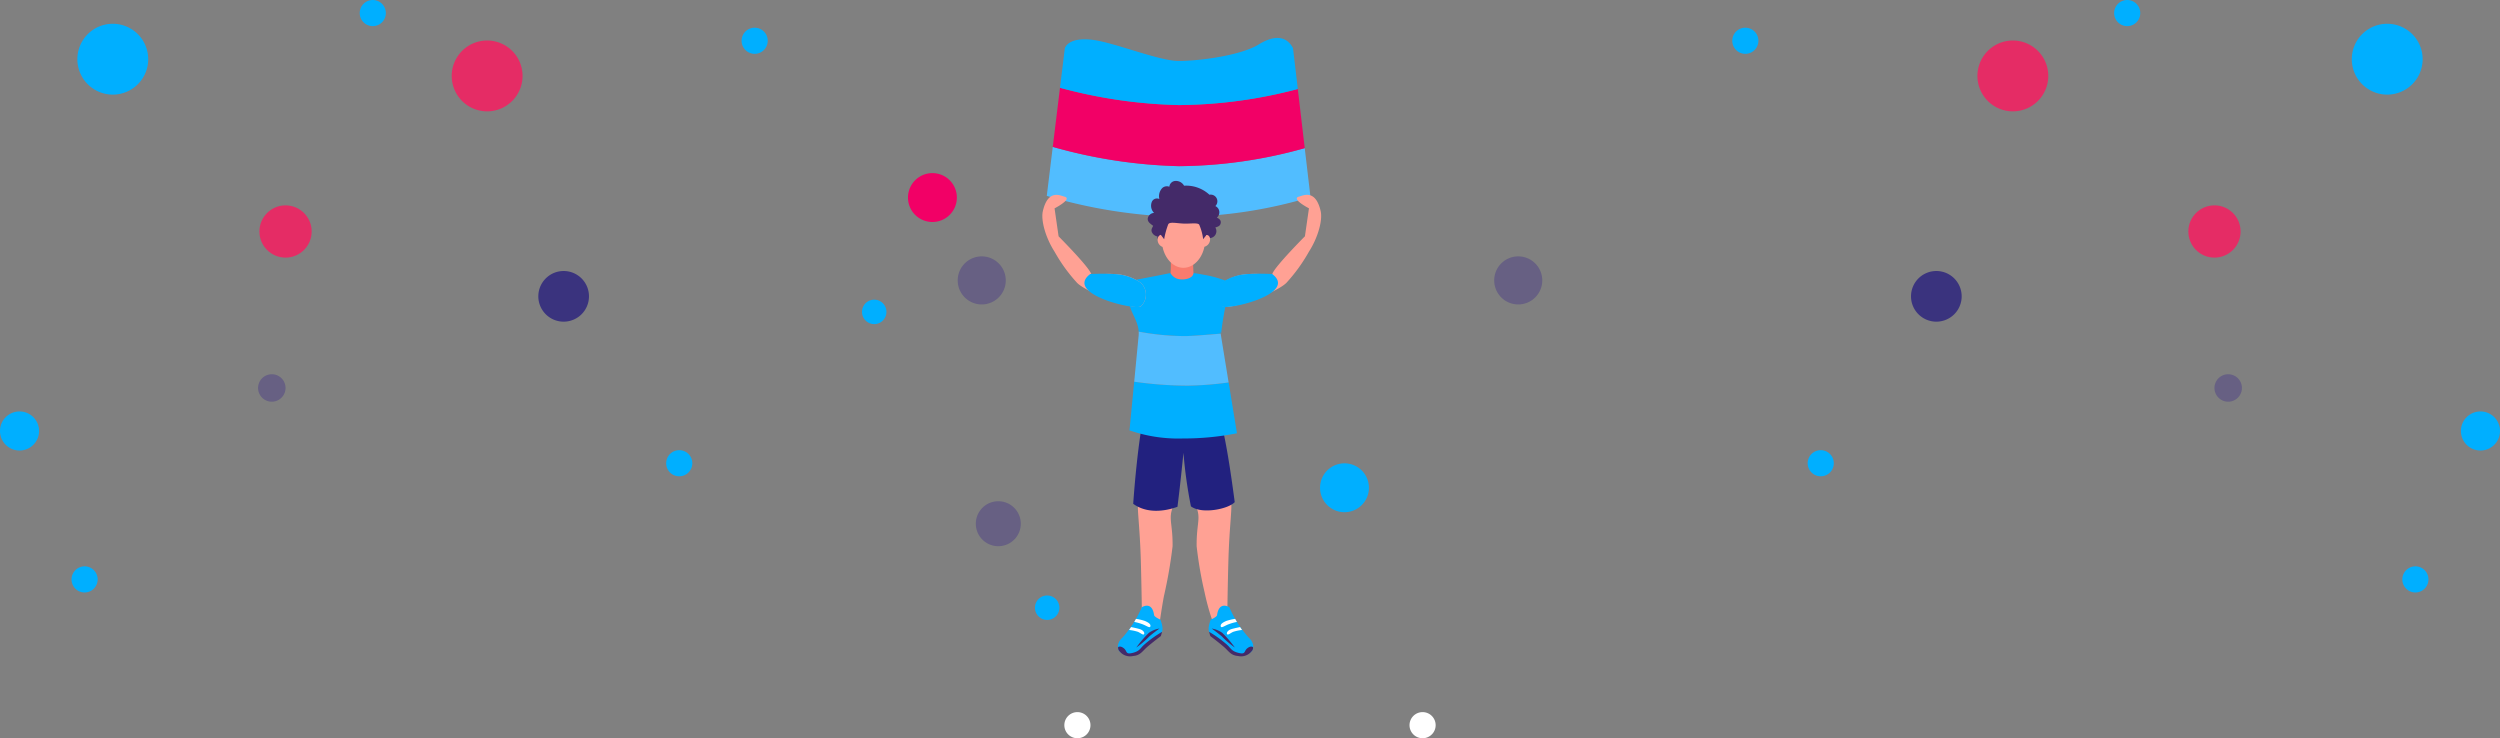 <svg xmlns="http://www.w3.org/2000/svg" width="349.786" height="103.29" viewBox="0 0 349.786 103.29">
  <rect x="0" y="0" width="349.786" height="103.29" fill="#808080" stroke="none"/>
  <g id="score-perso" transform="translate(-795.394 -306)">
    <g id="Groupe_1786" data-name="Groupe 1786" transform="translate(875.348 44.7)">
      <g id="Groupe_1784" data-name="Groupe 1784" transform="translate(62.672 266.61)">
        <path id="Tracé_1424" data-name="Tracé 1424" d="M90.255,344.977s-.294,1.245-.789,3.072c-.272,1,.189,3.335.337,8.651.106,3.845.154,7.8.154,7.8l2.394,1.43s.253-2.07.674-4.342a65.61,65.61,0,0,0,1.217-7.009c.033-2.762-.473-3.637-.145-4.912a20.572,20.572,0,0,0,.788-4.473Z" transform="translate(-72.807 -283.465)" fill="#ffa194"/>
        <path id="Tracé_1425" data-name="Tracé 1425" d="M103.587,344.977s.295,1.245.79,3.072c.272,1-.19,3.335-.337,8.651-.107,3.845-.155,7.8-.155,7.8l-1.749,1.43a33.562,33.562,0,0,1-1.425-4.9,55.1,55.1,0,0,1-1.111-6.449c-.033-2.762.473-3.637.145-4.912a20.572,20.572,0,0,1-.788-4.473Z" transform="translate(-74.798 -283.465)" fill="#ffa194"/>
        <g id="Groupe_1769" data-name="Groupe 1769" transform="translate(3.834 0)">
          <path id="Tracé_1426" data-name="Tracé 1426" d="M69.752,282.717l-.837,6.854A71.581,71.581,0,0,0,87.4,292.513a65.2,65.2,0,0,0,18.412-2.77l-.806-6.854A66.177,66.177,0,0,1,87.4,285.413,70.528,70.528,0,0,1,69.752,282.717Z" transform="translate(-68.915 -267.476)" fill="#51bdff"/>
          <path id="Tracé_1427" data-name="Tracé 1427" d="M87.857,272.377a69.3,69.3,0,0,1-16.639-2.419l-1.011,8.27a70.53,70.53,0,0,0,17.65,2.7,66.177,66.177,0,0,0,17.606-2.523l-.972-8.275A66.384,66.384,0,0,1,87.857,272.377Z" transform="translate(-69.37 -262.987)" fill="#f20066"/>
          <path id="Tracé_1428" data-name="Tracé 1428" d="M99.581,260.106c-2.51,1.55-8.3,2.315-11.217,2.315-2.753,0-8.93-2.561-12.006-2.951-3.611-.458-3.925,1.246-3.925,1.246l-.667,5.458a69.3,69.3,0,0,0,16.639,2.419,66.387,66.387,0,0,0,16.635-2.25l-.661-5.627S103.374,257.763,99.581,260.106Z" transform="translate(-69.918 -259.202)" fill="#00afff"/>
        </g>
        <g id="Groupe_1801" data-name="Groupe 1801" transform="translate(17.963 19.993)">
          <path id="Tracé_1493" data-name="Tracé 1493" d="M303.634,280.507a.957.957,0,0,0-.215-1.606.935.935,0,0,0-.829-1.587,4.8,4.8,0,0,0-3.549-1.265,1.31,1.31,0,0,0-1.28-.661.889.889,0,0,0-.779.808.95.95,0,0,0-1,.19,1.67,1.67,0,0,0-.4,1.526.78.78,0,0,0-1.027.345,1.423,1.423,0,0,0,.289,1.6.943.943,0,0,0-.888.8c-.014.487.353.686.757,1.007-.112.281-.3.464-.2.82a1.043,1.043,0,0,0,.81.667c-.1.685.7.883,1.13.414a6.359,6.359,0,0,0,1.544.227c.432.011.857-.08,1.285-.077a10.087,10.087,0,0,1,1.662.338,1.153,1.153,0,0,0,1.4-.712.961.961,0,0,0,1.069-1.444c.285-.1.63-.173.729-.516C304.311,280.837,303.862,280.643,303.634,280.507Z" transform="translate(-293.962 -275.37)" fill="#442a69"/>
        </g>
        <path id="Tracé_1436" data-name="Tracé 1436" d="M102.766,346.624c-.383-2.894-.912-6.666-1.556-9.683a7.7,7.7,0,0,1-1.656-.531H91.315a7.783,7.783,0,0,1-1.713.543c-.422,2.828-.786,6.324-1.04,9.911,1.883,1.367,4.312,1.092,6.19.42.41-3.137.839-7.551.839-7.551a64.763,64.763,0,0,0,1.046,7.484C98.173,348.376,101.931,347.578,102.766,346.624Z" transform="translate(-72.636 -281.684)" fill="#22217f"/>
        <g id="Groupe_1775" data-name="Groupe 1775" transform="translate(15.254 32.893)">
          <path id="Tracé_1437" data-name="Tracé 1437" d="M95.969,328.588a54.185,54.185,0,0,1-7.408-.553l-.654,6.811a20.892,20.892,0,0,0,7.5,1.135,38.242,38.242,0,0,0,7.535-.729l-1.162-7.113A47.13,47.13,0,0,1,95.969,328.588Z" transform="translate(-87.754 -312.834)" fill="#00afff"/>
          <path id="Tracé_1438" data-name="Tracé 1438" d="M100.621,317.319l-.058-.353.123.315a48.127,48.127,0,0,1,1.377-7.049,15.232,15.232,0,0,0-3.627-1.115c-.927-.185-1.619-.274-1.619-.274s-.282.858-1.609.858a1.8,1.8,0,0,1-1.6-.858l-1.286.255c-1.293.256-3.22.631-4.122.783.063.417-.523,2.393-.485,2.719.2,1.678,1.348,2.841,1.436,4.435a35.781,35.781,0,0,0,6.453.627C96.489,317.661,98.925,317.466,100.621,317.319Z" transform="translate(-87.714 -308.843)" fill="#00afff"/>
          <path id="Tracé_1439" data-name="Tracé 1439" d="M101.948,326.3l-1.115-6.827c-1.7.146-4.132.342-5.016.342a35.782,35.782,0,0,1-6.453-.626,3.434,3.434,0,0,1,0,.486l-.626,6.523a54.2,54.2,0,0,0,7.408.553A47.136,47.136,0,0,0,101.948,326.3Z" transform="translate(-87.926 -310.994)" fill="#51bdff"/>
        </g>
        <g id="Groupe_1778" data-name="Groupe 1778" transform="translate(19.327 24.171)">
          <path id="Tracé_1448" data-name="Tracé 1448" d="M95.2,306.89s.006,1-.041,1.517a1.688,1.688,0,0,0,1.473.884c.454.057,1.676-.107,1.735-.884-.044-.808-.059-1.662-.059-1.662Z" transform="translate(-93.335 -299.685)" fill="#f97b6e"/>
          <path id="Tracé_1449" data-name="Tracé 1449" d="M100.192,301.639c-.179-.544-.6-.394-.6-.394s-.035.082-.081.2c-.146-2.026-1.444-3.612-3.026-3.612-1.521,0-2.778,1.469-3,3.385-.133-.029-.376-.021-.554.334a1.06,1.06,0,0,0,.629,1.346c.357,1.684,1.53,2.92,2.927,2.92s2.579-1.247,2.93-2.942A1.073,1.073,0,0,0,100.192,301.639Z" transform="translate(-92.856 -297.831)" fill="#ffa194"/>
        </g>
        <path id="Tracé_1450" data-name="Tracé 1450" d="M99.517,297.642c-1.021-1.68-4.579-1.779-5.613-.124-.534.854-.463,3.374-.463,3.374l.463.619a11.163,11.163,0,0,1,.573-2.09c.209-.384,1.122-.144,2.157-.1.917.04,1.965-.154,2.174.148a7.35,7.35,0,0,1,.556,2.04l.463-.619A12.1,12.1,0,0,0,99.517,297.642Z" transform="translate(-73.65 -273.348)" fill="#442a69"/>
        <path id="Tracé_1453" data-name="Tracé 1453" d="M114.106,261.711s1.312-2.61,3.849-1.867a2,2,0,0,1,1.32,1.05S115.5,262.065,114.106,261.711Z" transform="translate(-80.981 -259.381)" fill="#00afff"/>
        <path id="Tracé_1454" data-name="Tracé 1454" d="M77.964,261.711s-1.312-2.61-3.849-1.867a2,2,0,0,0-1.32,1.05S76.575,262.065,77.964,261.711Z" transform="translate(-66.446 -259.381)" fill="#00afff"/>
        <g id="Groupe_1782" data-name="Groupe 1782" transform="translate(26.479 79.435)">
          <path id="Tracé_1462" data-name="Tracé 1462" d="M104.781,367.825s-1.428-.944-1.716,1.1c-.037.269-.881.634-.881.634s-.6,1.429-.1,1.884a18.778,18.778,0,0,0,2.287,1.663c.868.553.948,2.054,3.03,1.227.969-.385.969-1.485.066-2.283A16.107,16.107,0,0,1,104.781,367.825Z" transform="translate(-101.886 -367.607)" fill="#00afff"/>
          <path id="Tracé_1463" data-name="Tracé 1463" d="M108.112,374.372s-.24-.257-.752.117c-.567.414-.208.946-1.265.683s-1.039-.654-1.735-1.249a16.524,16.524,0,0,0-2.394-1.7l.173.594s1.329,1.011,1.95,1.56.938,1.16,1.923,1.226a1.871,1.871,0,0,0,1.879-.63A.686.686,0,0,0,108.112,374.372Z" transform="translate(-101.903 -368.566)" fill="#442a69"/>
          <path id="Tracé_1464" data-name="Tracé 1464" d="M106.043,369.932l.245.431a6.746,6.746,0,0,0-1.121.31c-.652.235-1.075.63-1.145.291s.4-.574.776-.739A6.983,6.983,0,0,1,106.043,369.932Z" transform="translate(-102.329 -368.09)" fill="#fff"/>
          <path id="Tracé_1465" data-name="Tracé 1465" d="M106.958,371.382s-.681.134-1.178.275-.761.494-.644.706.476-.153.873-.318a6.1,6.1,0,0,1,1.227-.255Z" transform="translate(-102.557 -368.392)" fill="#fff"/>
          <path id="Tracé_1466" data-name="Tracé 1466" d="M105.668,374.3a15.207,15.207,0,0,0-1.753-2.047,3.473,3.473,0,0,0-1.488-.611s.969.7,1.447,1.129A12,12,0,0,0,105.668,374.3Z" transform="translate(-101.999 -368.446)" fill="#442a69"/>
        </g>
        <g id="Groupe_1783" data-name="Groupe 1783" transform="translate(13.779 79.435)">
          <path id="Tracé_1467" data-name="Tracé 1467" d="M89.205,367.825s1.428-.944,1.716,1.1c.038.269.881.634.881.634s.6,1.429.1,1.884a18.779,18.779,0,0,1-2.287,1.663c-.868.553-.948,2.054-3.03,1.227-.969-.385-.969-1.485-.066-2.283A16.107,16.107,0,0,0,89.205,367.825Z" transform="translate(-85.851 -367.607)" fill="#00afff"/>
          <path id="Tracé_1468" data-name="Tracé 1468" d="M85.9,374.372s.24-.257.752.117c.567.414.208.946,1.265.683s1.039-.654,1.735-1.249a16.524,16.524,0,0,1,2.394-1.7l-.173.594s-1.329,1.011-1.95,1.56-.938,1.16-1.923,1.226a1.871,1.871,0,0,1-1.879-.63A.686.686,0,0,1,85.9,374.372Z" transform="translate(-85.859 -368.566)" fill="#442a69"/>
          <path id="Tracé_1469" data-name="Tracé 1469" d="M88.987,369.932l-.245.431a6.746,6.746,0,0,1,1.121.31c.652.235,1.075.63,1.145.291s-.4-.574-.776-.739A6.983,6.983,0,0,0,88.987,369.932Z" transform="translate(-86.452 -368.09)" fill="#fff"/>
          <path id="Tracé_1470" data-name="Tracé 1470" d="M88.11,371.382s.681.134,1.178.275.761.494.644.706-.476-.153-.873-.318a6.091,6.091,0,0,0-1.227-.255Z" transform="translate(-86.263 -368.392)" fill="#fff"/>
          <path id="Tracé_1471" data-name="Tracé 1471" d="M89.108,374.3a15.207,15.207,0,0,1,1.753-2.047,3.473,3.473,0,0,1,1.488-.611s-.969.7-1.447,1.129A12,12,0,0,1,89.108,374.3Z" transform="translate(-86.528 -368.446)" fill="#442a69"/>
        </g>
        <path id="Tracé_1472" data-name="Tracé 1472" d="M3.178.158C4.423.447,6.32,2.089,7.553,4.119a23.117,23.117,0,0,1,2.53,4.723c.672,1.859-.056,8.957-.926,9.465a2.261,2.261,0,0,1-2.981-1.454,6.925,6.925,0,0,1,.592-4.006c.416-1.061,1.508-2.6,1.344-2.755C7.347,9.38,5.37,3.679,5.37,3.679L2.1,1.459S-.255,3.213.023,1.97C.141,1.444.018-.574,3.178.158Z" transform="matrix(0.438, 0.899, -0.899, 0.438, 40.907, 21.31)" fill="#ffa194"/>
        <path id="Tracé_1671" data-name="Tracé 1671" d="M3.178,18.3c1.245-.288,3.141-1.931,4.375-3.961a23.118,23.118,0,0,0,2.53-4.723c.672-1.859-.056-8.957-.926-9.465A2.261,2.261,0,0,0,6.175,1.605a6.925,6.925,0,0,0,.592,4.006c.416,1.061,1.508,2.6,1.344,2.755-.764.712-2.74,6.413-2.74,6.413L2.1,17S-.255,15.244.023,16.488C.141,17.014.018,19.032,3.178,18.3Z" transform="matrix(-0.438, 0.899, -0.899, -0.438, 21.125, 29.401)" fill="#ffa194"/>
        <path id="Tracé_1676" data-name="Tracé 1676" d="M2.1,8.485C6.2,10.566,3.955.659,3.086.151A2.261,2.261,0,0,0,.1,1.605,6.925,6.925,0,0,0,.7,5.611C1.113,6.672,2.1,8.485,2.1,8.485Z" transform="matrix(-0.438, 0.899, -0.899, -0.438, 18.463, 34.857)" fill="#00afff"/>
        <path id="Tracé_1677" data-name="Tracé 1677" d="M2.1.287c4.1-2.082,1.857,7.826.988,8.333A2.261,2.261,0,0,1,.1,7.166,6.925,6.925,0,0,1,.7,3.161C1.113,2.1,2.1.287,2.1.287Z" transform="matrix(0.438, 0.899, -0.899, 0.438, 34.709, 31.012)" fill="#00afff"/>
      </g>
      <g id="Groupe_1785" data-name="Groupe 1785" transform="translate(56.576 331.433)" opacity="0.5">
        <path id="Tracé_1474" data-name="Tracé 1474" d="M67.051,352.3a3.146,3.146,0,1,1-3.147-3.146A3.147,3.147,0,0,1,67.051,352.3Z" transform="translate(-60.758 -349.157)" fill="#4d4085"/>
      </g>
      <path id="Tracé_1475" data-name="Tracé 1475" d="M128.407,345.875a3.42,3.42,0,1,1-3.42-3.42A3.42,3.42,0,0,1,128.407,345.875Z" transform="translate(-16.828 -16.33)" fill="#00afff"/>
      <path id="Tracé_1477" data-name="Tracé 1477" d="M44.072,315.256a1.71,1.71,0,1,1-1.71-1.71A1.71,1.71,0,0,1,44.072,315.256Z" transform="translate(0 -10.318)" fill="#00afff"/>
      <path id="Tracé_1478" data-name="Tracé 1478" d="M74.624,367.516a1.71,1.71,0,1,1-1.71-1.711A1.71,1.71,0,0,1,74.624,367.516Z" transform="translate(-6.354 -21.187)" fill="#00afff"/>
      <path id="Tracé_1479" data-name="Tracé 1479" d="M55.614,294.61a3.42,3.42,0,1,1-3.42-3.421A3.421,3.421,0,0,1,55.614,294.61Z" transform="translate(-1.689 -5.668)" fill="#f20066"/>
    </g>
    <g id="bullets_bg" data-name="bullets bg" transform="translate(727.441 306)">
      <path id="Tracé_1644" data-name="Tracé 1644" d="M171.045,38.414a4.956,4.956,0,1,1-4.956-4.956A4.956,4.956,0,0,1,171.045,38.414Z" transform="translate(-82.355 -30.132)" fill="#00afff"/>
      <g id="Groupe_1867" data-name="Groupe 1867" transform="translate(104.061 52.362)" opacity="0.5">
        <path id="Tracé_1645" data-name="Tracé 1645" d="M92.558,49.148a1.921,1.921,0,1,1-1.921-1.921A1.921,1.921,0,0,1,92.558,49.148Z" transform="translate(-88.715 -47.227)" fill="#4d4085"/>
      </g>
      <path id="Tracé_1647" data-name="Tracé 1647" d="M211.456,31.357a1.828,1.828,0,1,1-1.828-1.828A1.828,1.828,0,0,1,211.456,31.357Z" transform="translate(-89.517 -29.529)" fill="#00afff"/>
      <path id="Tracé_1648" data-name="Tracé 1648" d="M108.834,124.962a1.828,1.828,0,1,1-1.829-1.828A1.828,1.828,0,0,1,108.834,124.962Z" transform="translate(-27.216 -43.894)" fill="#00afff"/>
      <path id="Tracé_1649" data-name="Tracé 1649" d="M295.123,113.988a1.828,1.828,0,1,1-1.829-1.828A1.828,1.828,0,0,1,295.123,113.988Z" transform="translate(-130.305 -49.175)" fill="#00afff"/>
      <path id="Tracé_1650" data-name="Tracé 1650" d="M274.571,35.936a1.828,1.828,0,1,1-1.828-1.828A1.828,1.828,0,0,1,274.571,35.936Z" transform="translate(-99.202 -30.232)" fill="#00afff"/>
      <path id="Tracé_1651" data-name="Tracé 1651" d="M384.965,149.054a1.828,1.828,0,1,1-1.828-1.828A1.828,1.828,0,0,1,384.965,149.054Z" transform="translate(-116.144 -47.591)" fill="#fff"/>
      <ellipse id="Ellipse_19" data-name="Ellipse 19" cx="3.656" cy="3.656" rx="3.656" ry="3.656" transform="translate(104.248 28.733)" fill="#e52c65"/>
      <path id="Tracé_1653" data-name="Tracé 1653" d="M232.915,41.18a4.956,4.956,0,1,1-4.956-4.956A4.957,4.957,0,0,1,232.915,41.18Z" transform="translate(-91.849 -30.556)" fill="#e52c65"/>
      <path id="Tracé_1654" data-name="Tracé 1654" d="M300.231,130.939a2.734,2.734,0,1,1-2.734-2.734A2.734,2.734,0,0,1,300.231,130.939Z" transform="translate(-226.811 -70.638)" fill="#00afff"/>
      <path id="Tracé_1655" data-name="Tracé 1655" d="M142.164,136.929a3.544,3.544,0,1,1-3.544-3.544A3.544,3.544,0,0,1,142.164,136.929Z" transform="translate(8.196 -95.467)" fill="#3a337e"/>
      <g id="Groupe_1868" data-name="Groupe 1868" transform="translate(277.013 35.871)" opacity="0.5">
        <path id="Tracé_1656" data-name="Tracé 1656" d="M402.029,75.265a3.362,3.362,0,1,1-3.362-3.362A3.362,3.362,0,0,1,402.029,75.265Z" transform="translate(-395.304 -71.903)" fill="#4d4085"/>
      </g>
    </g>
    <g id="bullets_bg-2" data-name="bullets bg" transform="translate(929.395 306)">
      <path id="Tracé_1644-2" data-name="Tracé 1644" d="M161.132,38.414a4.956,4.956,0,1,0,4.956-4.956A4.956,4.956,0,0,0,161.132,38.414Z" transform="translate(33.916 -30.132)" fill="#00afff"/>
      <g id="Groupe_1867-2" data-name="Groupe 1867" transform="translate(175.834 52.362)" opacity="0.5">
        <path id="Tracé_1645-2" data-name="Tracé 1645" d="M88.715,49.148a1.921,1.921,0,1,0,1.921-1.921A1.921,1.921,0,0,0,88.715,49.148Z" transform="translate(-88.715 -47.227)" fill="#4d4085"/>
      </g>
      <path id="Tracé_1647-2" data-name="Tracé 1647" d="M207.8,31.357a1.828,1.828,0,1,0,1.828-1.828A1.828,1.828,0,0,0,207.8,31.357Z" transform="translate(-46.003 -29.529)" fill="#00afff"/>
      <path id="Tracé_1648-2" data-name="Tracé 1648" d="M105.178,124.962a1.828,1.828,0,1,0,1.829-1.828A1.828,1.828,0,0,0,105.178,124.962Z" transform="translate(96.941 -43.894)" fill="#00afff"/>
      <path id="Tracé_1649-2" data-name="Tracé 1649" d="M291.467,113.988a1.828,1.828,0,1,0,1.829-1.828A1.828,1.828,0,0,0,291.467,113.988Z" transform="translate(-172.548 -49.175)" fill="#00afff"/>
      <path id="Tracé_1650-2" data-name="Tracé 1650" d="M270.915,35.936a1.828,1.828,0,1,0,1.828-1.828A1.828,1.828,0,0,0,270.915,35.936Z" transform="translate(-162.546 -30.232)" fill="#00afff"/>
      <path id="Tracé_1651-2" data-name="Tracé 1651" d="M381.31,149.054a1.828,1.828,0,1,0,1.828-1.828A1.828,1.828,0,0,0,381.31,149.054Z" transform="translate(-366.394 -47.591)" fill="#fff"/>
      <ellipse id="Ellipse_19-2" data-name="Ellipse 19" cx="3.656" cy="3.656" rx="3.656" ry="3.656" transform="translate(172.179 28.733)" fill="#e52c65"/>
      <path id="Tracé_1653-2" data-name="Tracé 1653" d="M223,41.18a4.956,4.956,0,1,0,4.956-4.956A4.957,4.957,0,0,0,223,41.18Z" transform="translate(-80.33 -30.556)" fill="#e52c65"/>
      <path id="Tracé_1654-2" data-name="Tracé 1654" d="M294.763,130.939a2.734,2.734,0,1,0,2.734-2.734A2.734,2.734,0,0,0,294.763,130.939Z" transform="translate(-84.446 -70.638)" fill="#00afff"/>
      <path id="Tracé_1655-2" data-name="Tracé 1655" d="M135.075,136.929a3.544,3.544,0,1,0,3.544-3.544A3.544,3.544,0,0,0,135.075,136.929Z" transform="translate(-1.698 -95.467)" fill="#3a337e"/>
      <g id="Groupe_1868-2" data-name="Groupe 1868" transform="translate(0 35.871)" opacity="0.5">
        <path id="Tracé_1656-2" data-name="Tracé 1656" d="M395.3,75.265a3.362,3.362,0,1,0,3.362-3.362A3.362,3.362,0,0,0,395.3,75.265Z" transform="translate(-395.304 -71.903)" fill="#4d4085"/>
      </g>
    </g>
  </g>
</svg>
